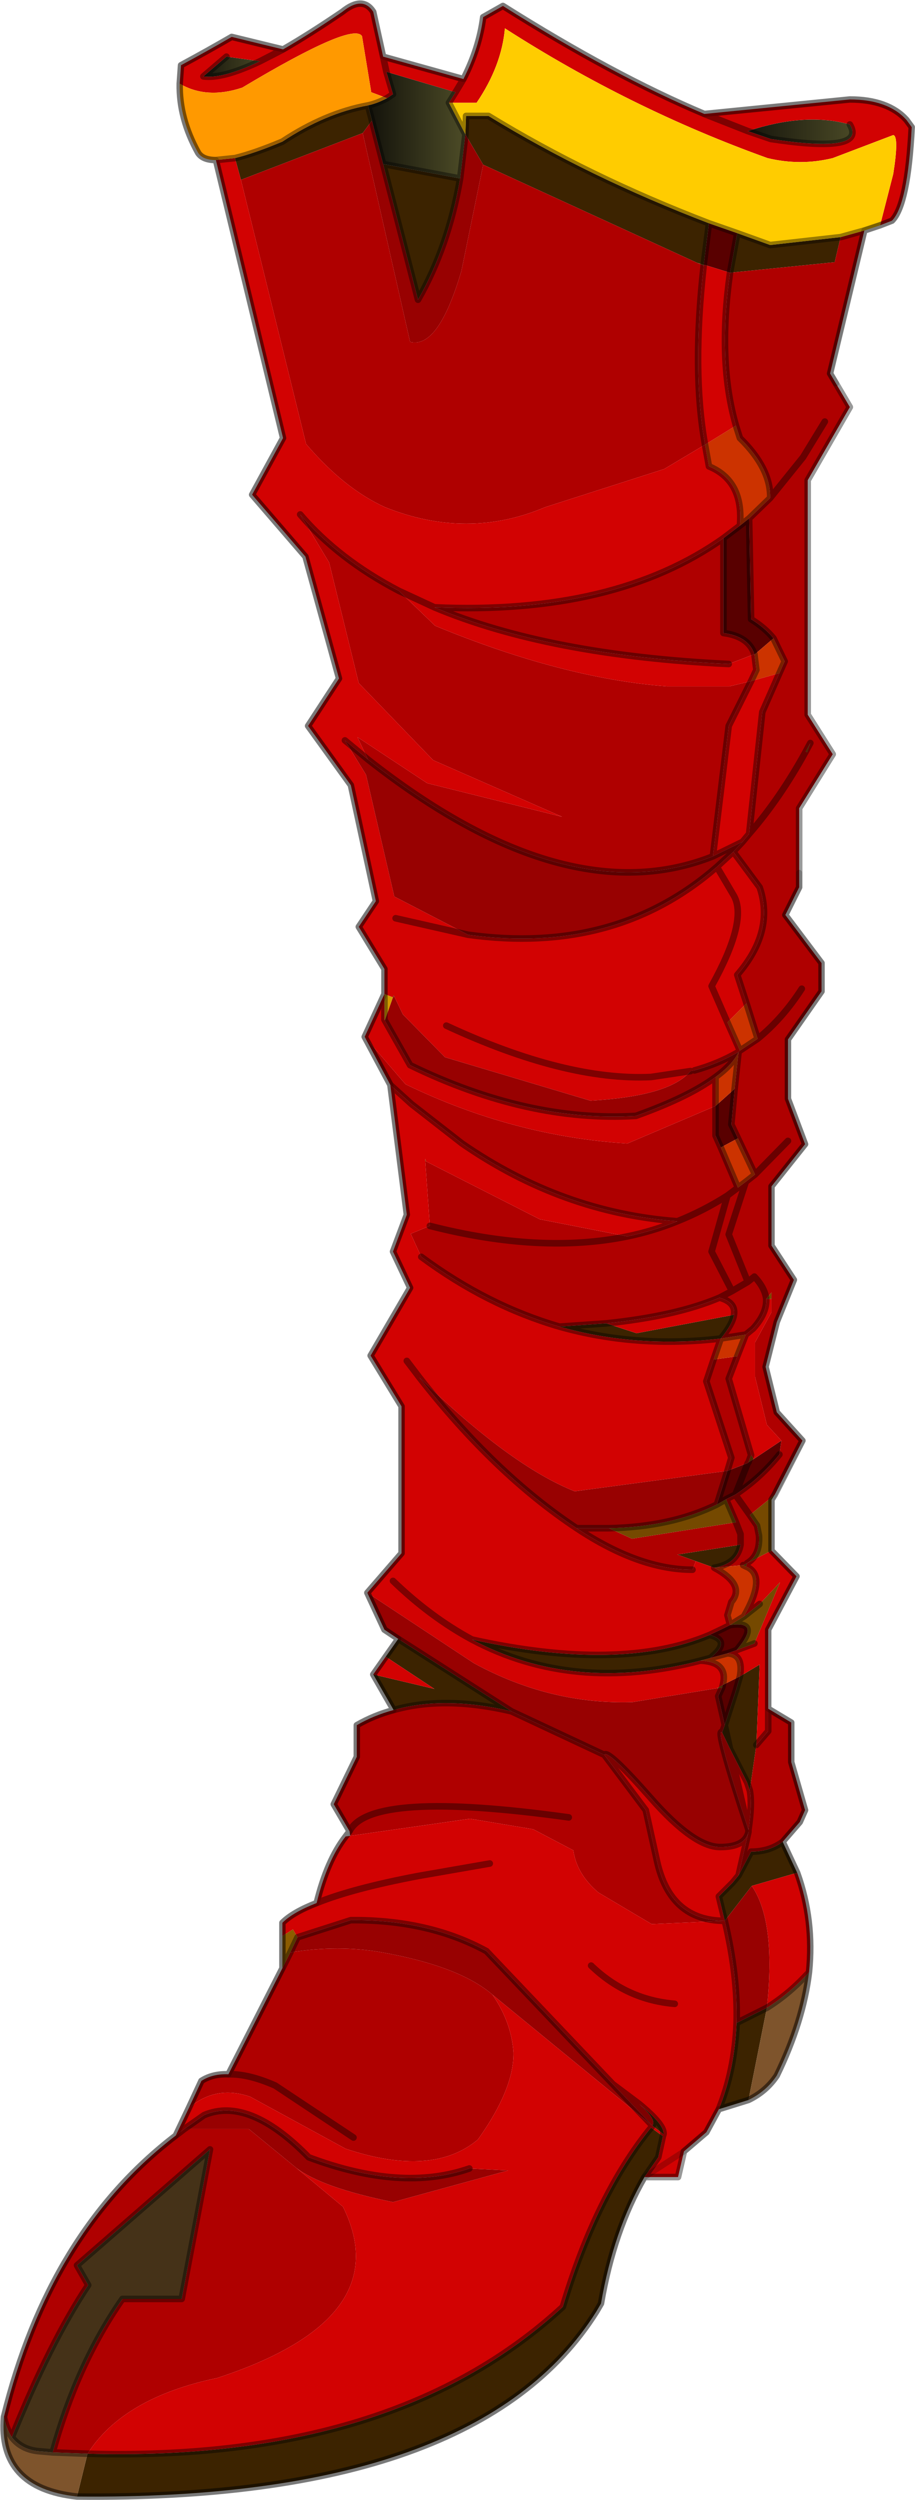 <?xml version="1.0" encoding="UTF-8" standalone="no"?>
<svg xmlns:xlink="http://www.w3.org/1999/xlink" height="189.75px" width="69.5px" xmlns="http://www.w3.org/2000/svg">
  <g transform="matrix(1.0, 0.0, 0.0, 1.0, 48.0, 94.9)">
    <path d="M-13.9 -87.1 L-12.65 -84.7 -13.05 -81.35 -18.9 -82.45 -19.75 -85.75 -20.05 -86.9 Q-19.35 -87.05 -18.6 -87.45 L-18.15 -87.75 -18.65 -89.45 -13.4 -87.9 -13.9 -87.1" fill="url(#gradient0)" fill-rule="evenodd" stroke="none"/>
    <path d="M8.0 -77.2 L10.5 -76.3 15.85 -76.9 15.4 -75.0 7.45 -74.2 8.0 -77.2 M-12.65 -84.7 L-12.6 -86.1 -10.9 -86.1 Q-3.3 -81.45 5.85 -77.95 L5.45 -74.8 4.95 -74.95 -11.3 -82.4 -12.65 -84.7 M11.45 44.9 L12.55 47.25 9.1 48.25 7.05 50.9 6.6 49.05 7.65 48.0 8.1 47.45 9.05 45.65 Q10.45 45.65 11.45 44.9 M8.85 64.5 L6.6 65.2 Q7.8 62.25 7.95 58.65 L10.25 57.5 8.85 64.5 M0.95 70.35 Q-1.4 74.4 -2.35 79.95 L-2.7 80.55 Q-11.7 94.9 -42.15 94.6 L-41.35 91.35 Q-18.05 92.0 -5.25 80.2 -2.7 71.7 1.45 66.6 L2.35 67.25 2.0 68.85 0.95 70.35 M-18.1 34.9 L-19.65 32.2 -15.0 33.3 -18.7 30.85 -17.75 29.5 -9.15 35.0 Q-14.25 33.8 -18.1 34.9 M-29.7 -81.25 L-30.15 -82.9 Q-28.7 -83.25 -26.55 -84.15 -23.3 -86.3 -20.05 -86.9 L-19.75 -85.75 -20.45 -84.8 -29.7 -81.25 M-1.95 5.55 L0.35 6.3 7.75 4.9 Q7.65 5.6 6.75 6.7 0.35 7.45 -5.5 5.8 L-1.95 5.55 M8.25 22.35 Q8.0 23.8 6.25 24.1 L4.85 23.6 3.45 23.1 8.25 22.35 M8.2 32.35 L9.7 31.45 9.45 37.55 8.95 41.0 8.75 40.4 7.45 37.85 7.05 36.05 7.45 37.85 6.85 36.6 7.05 36.05 7.9 33.4 8.2 32.35 M5.95 30.95 L5.2 31.15 Q-4.45 33.65 -12.15 29.55 -0.85 32.05 5.9 29.2 7.6 29.65 5.95 30.95 M1.55 66.45 Q1.9 66.0 0.55 64.8 2.5 66.4 2.4 67.1 L1.55 66.45 M-18.9 -82.45 L-13.05 -81.35 Q-13.95 -76.15 -16.25 -72.15 L-18.9 -82.45" fill="#3c2300" fill-rule="evenodd" stroke="none"/>
    <path d="M-18.75 -17.5 L-18.75 -17.45 -18.8 -17.5 -18.75 -17.5" fill="#956e00" fill-rule="evenodd" stroke="none"/>
    <path d="M4.95 -74.95 L5.45 -74.8 5.45 -74.75 4.95 -74.95" fill="url(#gradient1)" fill-rule="evenodd" stroke="none"/>
    <path d="M-28.25 -90.25 Q-31.1 -88.9 -32.55 -89.1 L-30.8 -90.6 -28.25 -90.25" fill="url(#gradient2)" fill-rule="evenodd" stroke="none"/>
    <path d="M-18.15 -19.2 L-18.75 -17.5 -18.8 -17.5 -18.8 -19.45 -18.15 -19.2" fill="url(#gradient3)" fill-rule="evenodd" stroke="none"/>
    <path d="M-18.05 -19.25 L-18.15 -19.2 -18.1 -19.35 -18.05 -19.25" fill="url(#gradient4)" fill-rule="evenodd" stroke="none"/>
    <path d="M10.85 18.55 L10.6 18.95 10.6 22.8 8.75 23.75 8.65 24.0 8.45 23.9 8.75 23.75 Q9.75 23.15 9.65 21.65 L9.5 20.9 8.95 20.1 10.85 18.55 M13.2 -37.85 L13.55 -38.5 13.3 -37.8 13.2 -37.85 M10.2 3.7 L10.6 3.2 10.6 3.7 10.2 3.7 M9.05 15.55 L9.25 15.85 8.85 16.1 9.05 15.55 M-15.7 -6.75 L-15.7 -6.95 -15.65 -6.75 -15.7 -6.75 M7.15 18.9 L7.9 20.65 0.0 21.9 -1.75 21.1 Q3.0 21.0 6.45 19.3 L7.15 18.9 M7.45 28.45 L8.5 27.8 9.7 26.85 11.25 25.2 9.3 29.85 7.95 30.35 Q9.85 28.1 7.45 28.45 M6.9 33.0 L6.85 33.2 6.45 33.25 6.9 33.0" fill="#754900" fill-rule="evenodd" stroke="none"/>
    <path d="M5.85 -77.95 L8.0 -77.2 7.45 -74.2 5.5 -74.8 5.45 -74.8 5.85 -77.95 M6.95 -54.05 L8.2 -55.0 8.9 -55.55 9.05 -47.9 Q10.1 -47.25 10.75 -46.45 L9.35 -45.25 9.3 -45.25 Q8.85 -46.6 6.95 -46.85 L6.95 -54.05 M7.8 -12.25 L7.55 -9.55 8.05 -8.5 6.75 -7.8 6.35 -8.7 6.35 -10.95 7.8 -12.25 M11.35 14.45 L11.2 15.5 Q9.75 17.3 7.85 18.55 L8.8 16.15 7.85 18.55 7.15 18.9 6.45 19.3 7.25 16.75 8.8 16.15 8.85 16.1 9.25 15.85 11.35 14.45 M7.95 30.35 L7.25 30.6 5.95 30.95 Q7.6 29.65 5.9 29.2 L6.95 28.7 7.45 28.45 Q9.85 28.1 7.95 30.35 M8.2 32.35 L7.9 33.4 7.05 36.05 6.55 33.85 6.85 33.2 6.9 33.0 8.2 32.35" fill="#590000" fill-rule="evenodd" stroke="none"/>
    <path d="M15.85 -76.9 L17.65 -77.4 15.05 -66.55 16.55 -64.0 13.35 -58.45 13.35 -40.65 15.25 -37.65 12.7 -33.55 12.7 -27.55 11.65 -25.45 14.4 -21.8 14.4 -19.65 11.85 -16.0 11.85 -11.5 13.15 -8.05 10.6 -4.85 10.6 -0.35 12.3 2.25 11.0 5.45 10.15 8.85 11.0 12.3 12.95 14.45 10.85 18.55 8.95 20.1 7.85 18.55 8.95 20.1 9.5 20.9 9.65 21.65 Q9.75 23.15 8.75 23.75 L8.45 23.9 6.25 24.1 Q8.0 23.8 8.25 22.35 L8.25 21.55 7.9 20.65 8.25 21.55 8.25 22.35 3.45 23.1 4.85 23.6 4.6 24.25 Q0.55 24.25 -4.2 21.1 L-1.8 21.1 -1.75 21.1 0.0 21.9 7.9 20.65 7.15 18.9 7.85 18.55 Q9.75 17.3 11.2 15.5 L11.35 14.45 10.25 13.25 9.35 9.6 9.35 7.0 10.6 4.7 10.6 3.7 10.6 3.2 10.2 3.7 Q10.1 2.85 9.3 2.0 L8.8 2.4 9.3 2.0 Q10.1 2.85 10.2 3.7 10.25 4.8 9.2 5.95 L8.65 6.4 6.75 6.7 Q7.65 5.6 7.75 4.9 7.9 3.95 6.65 3.6 3.35 5.0 -1.95 5.55 L-5.5 5.8 Q-11.0 4.2 -16.0 0.5 L-16.8 -1.25 -15.35 -1.85 -15.7 -6.75 -15.65 -6.75 -7.0 -2.35 -0.35 -1.05 Q1.6 -1.45 3.45 -2.2 -5.3 -2.85 -12.9 -8.1 L-16.75 -11.1 -18.35 -12.55 -20.3 -16.2 -17.2 -12.6 Q-9.05 -8.65 -0.35 -8.1 L6.35 -10.95 6.35 -8.7 6.75 -7.8 8.05 -4.75 8.65 -5.2 9.35 -5.75 8.05 -8.5 7.55 -9.55 7.8 -12.25 8.1 -15.05 8.2 -15.15 9.55 -16.05 8.7 -18.75 8.0 -20.9 Q10.85 -24.2 9.7 -27.55 L7.7 -30.25 8.4 -31.0 8.9 -31.6 9.9 -40.85 11.2 -43.8 11.6 -44.7 10.75 -46.45 Q10.1 -47.25 9.05 -47.9 L8.9 -55.55 10.5 -57.1 Q10.55 -59.35 8.2 -61.65 L7.9 -62.6 Q6.5 -67.45 7.45 -74.2 L15.4 -75.0 15.85 -76.9 M5.45 -74.8 L5.5 -74.8 5.45 -74.75 5.45 -74.8 M4.95 -74.95 L5.45 -74.75 Q4.55 -66.7 5.55 -61.15 L2.45 -59.3 -6.6 -56.4 Q-12.5 -53.9 -18.75 -56.4 -21.85 -57.8 -24.75 -61.2 L-29.7 -81.25 -20.45 -84.8 -16.85 -68.95 Q-14.7 -68.4 -12.95 -74.35 L-11.3 -82.4 4.95 -74.95 M10.35 34.8 L12.1 35.85 12.1 38.85 13.15 42.5 12.75 43.4 11.45 44.9 Q10.45 45.65 9.05 45.65 L8.1 47.45 8.85 44.15 8.85 44.0 Q9.15 42.05 8.95 41.0 L9.45 37.55 10.35 36.5 10.35 34.8 M-47.7 88.55 Q-44.25 74.55 -34.65 67.2 L-34.0 66.7 -29.1 66.7 -25.5 69.65 -21.95 72.6 Q-17.75 81.1 -31.5 85.6 -38.65 87.1 -41.35 91.35 L-44.0 91.25 Q-42.15 84.55 -38.7 79.6 L-34.2 79.6 -32.05 68.25 -42.15 77.05 -41.3 78.55 Q-44.2 82.9 -47.1 90.1 -47.5 89.5 -47.7 88.55 M-33.65 65.1 L-32.7 63.05 Q-31.85 62.5 -30.65 62.55 L-26.55 54.5 -25.95 53.3 Q-22.3 52.7 -18.95 53.3 -13.1 54.35 -10.6 56.5 -9.15 58.6 -9.0 60.9 -8.95 63.65 -11.7 67.5 -15.15 70.4 -21.75 68.2 L-29.0 64.25 Q-31.6 63.35 -33.65 65.1 M-21.45 44.1 L-22.65 42.05 -20.9 38.45 -20.9 36.05 Q-19.6 35.3 -18.1 34.9 -14.25 33.8 -9.15 35.0 L-2.1 38.3 1.05 42.5 1.9 46.35 Q2.9 50.9 7.05 50.9 L1.5 51.15 -2.55 48.75 Q-4.2 47.35 -4.45 45.55 L-7.5 43.95 -12.0 43.2 -12.3 43.15 -21.4 44.45 -21.45 44.1 Q-19.9 40.95 -4.8 43.05 -19.9 40.95 -21.45 44.1 M10.5 -57.1 L13.0 -60.2 14.65 -62.9 13.0 -60.2 10.5 -57.1 M13.55 -38.5 L13.2 -37.85 13.3 -37.8 13.55 -38.5 M9.35 -45.25 L9.3 -45.25 7.35 -44.5 Q-6.3 -45.15 -15.0 -48.8 -1.3 -48.2 6.95 -54.05 L6.95 -46.85 Q8.85 -46.6 9.3 -45.25 L9.35 -45.25 M13.2 -37.85 Q11.25 -34.3 8.9 -31.6 11.25 -34.3 13.2 -37.85 M-17.7 -50.05 L-14.95 -47.4 Q-5.25 -43.4 2.65 -42.8 L7.4 -42.8 9.05 -43.2 7.35 -39.8 6.15 -29.9 Q-5.05 -25.45 -20.05 -37.25 L-20.85 -38.95 -15.55 -35.45 -5.3 -32.9 -15.1 -37.2 -20.75 -43.05 -23.0 -52.2 -25.2 -55.85 Q-22.3 -52.45 -17.7 -50.05 M12.9 -19.85 Q11.45 -17.6 9.55 -16.05 11.45 -17.6 12.9 -19.85 M11.85 -8.3 L9.35 -5.75 11.85 -8.3 M8.65 -5.2 L7.35 -1.2 8.8 2.4 7.6 3.1 6.05 0.1 7.25 -4.15 8.05 -4.75 7.25 -4.15 6.05 0.1 7.6 3.1 8.8 2.4 7.35 -1.2 8.65 -5.2 M7.25 -4.15 Q5.45 -3.0 3.45 -2.2 5.45 -3.0 7.25 -4.15 M8.0 8.05 L7.35 9.75 9.05 15.55 8.85 16.1 8.8 16.15 7.25 16.75 7.55 15.75 5.65 9.95 6.2 8.3 8.0 8.05 M7.6 3.1 L6.65 3.6 7.6 3.1 M-15.35 -1.85 Q-6.95 0.3 -0.35 -1.05 -6.95 0.3 -15.35 -1.85 M-21.15 67.35 L-27.1 63.4 Q-29.15 62.5 -30.65 62.55 -29.15 62.5 -27.1 63.4 L-21.15 67.35" fill="#af0000" fill-rule="evenodd" stroke="none"/>
    <path d="M8.8 -84.95 Q13.2 -86.4 16.55 -85.45 17.8 -83.35 11.25 -84.25 L10.55 -84.35 8.8 -84.95" fill="url(#gradient5)" fill-rule="evenodd" stroke="none"/>
    <path d="M5.55 -61.15 L7.9 -62.6 8.2 -61.65 Q10.55 -59.35 10.5 -57.1 L8.9 -55.55 8.2 -55.0 Q8.5 -58.4 5.85 -59.5 L5.55 -61.15 M10.75 -46.45 L11.6 -44.7 11.2 -43.8 9.05 -43.2 9.45 -44.05 9.3 -45.25 9.35 -45.25 10.75 -46.45 M8.7 -18.75 L9.55 -16.05 8.2 -15.15 7.25 -17.3 8.7 -18.75 M6.35 -13.15 Q7.65 -14.1 8.1 -15.05 L7.8 -12.25 6.35 -10.95 6.35 -13.15 M8.05 -8.5 L9.35 -5.75 8.65 -5.2 8.05 -4.75 6.75 -7.8 8.05 -8.5 M8.65 6.4 L8.0 8.05 6.2 8.3 6.75 6.7 8.65 6.4 M6.25 24.1 L8.45 23.9 8.65 24.0 Q10.3 24.65 8.5 27.8 L7.45 28.45 7.25 27.7 7.55 26.7 Q8.65 25.4 6.25 24.1 M7.25 30.6 Q8.5 30.65 8.2 32.35 L6.9 33.0 Q7.35 31.25 5.2 31.15 L5.95 30.95 7.25 30.6" fill="#cc3300" fill-rule="evenodd" stroke="none"/>
    <path d="M13.45 54.8 Q13.0 58.55 11.0 62.65 10.2 63.85 8.85 64.5 L10.25 57.5 Q11.95 56.45 13.45 54.8 M-42.15 94.6 Q-48.15 93.95 -47.7 88.55 -47.5 89.5 -47.1 90.1 -46.4 91.0 -45.15 91.15 L-44.0 91.25 -41.35 91.35 -42.15 94.6" fill="#7e542c" fill-rule="evenodd" stroke="none"/>
    <path d="M-26.55 54.5 L-26.55 52.05 -25.75 51.55 -25.4 52.15 -25.95 53.3 -26.55 54.5" fill="url(#gradient6)" fill-rule="evenodd" stroke="none"/>
    <path d="M-47.1 90.1 Q-44.2 82.9 -41.3 78.55 L-42.15 77.05 -32.05 68.25 -34.2 79.6 -38.7 79.6 Q-42.15 84.55 -44.0 91.25 L-45.15 91.15 Q-46.4 91.0 -47.1 90.1" fill="#453218" fill-rule="evenodd" stroke="none"/>
    <path d="M5.5 -86.25 L16.55 -87.35 Q19.45 -87.35 20.85 -85.8 L21.25 -85.25 Q20.95 -79.35 19.75 -78.15 L18.85 -77.8 19.85 -81.7 Q20.3 -84.55 19.85 -84.65 L15.25 -82.9 Q12.8 -82.3 10.3 -82.9 -0.15 -86.65 -9.65 -92.75 -9.9 -89.9 -11.8 -87.1 L-13.9 -87.1 -13.4 -87.9 -18.65 -89.45 -18.9 -90.6 -12.8 -88.9 Q-11.6 -91.25 -11.3 -93.6 L-9.8 -94.45 Q-1.4 -89.15 5.5 -86.25 L8.8 -84.95 5.5 -86.25 M16.55 -85.45 Q13.2 -86.4 8.8 -84.95 L10.55 -84.35 11.25 -84.25 Q17.8 -83.35 16.55 -85.45 M5.5 -74.8 L7.45 -74.2 Q6.5 -67.45 7.9 -62.6 L5.55 -61.15 Q4.55 -66.7 5.45 -74.75 L5.5 -74.8 M10.6 22.8 L12.5 24.75 10.35 28.8 10.35 34.8 10.35 36.5 9.45 37.55 9.7 31.45 8.2 32.35 Q8.5 30.65 7.25 30.6 L7.95 30.35 9.3 29.85 11.25 25.2 9.7 26.85 8.5 27.8 Q10.3 24.65 8.65 24.0 L8.75 23.75 10.6 22.8 M12.55 47.25 Q13.85 50.85 13.45 54.8 11.95 56.45 10.25 57.5 10.95 50.95 9.1 48.25 L12.55 47.25 M6.6 65.2 L5.65 66.95 3.95 68.4 3.5 70.35 0.95 70.35 2.0 68.85 2.35 67.25 2.4 67.1 2.35 67.25 1.45 66.6 Q-2.7 71.7 -5.25 80.2 -18.05 92.0 -41.35 91.35 -38.65 87.1 -31.5 85.6 -17.75 81.1 -21.95 72.6 L-25.5 69.65 Q-23.55 71.15 -18.15 72.25 L-9.4 69.85 -12.35 69.7 Q-17.5 71.5 -24.55 68.85 -29.1 64.2 -32.5 65.65 L-34.0 66.7 -34.65 67.2 -33.65 65.1 Q-31.6 63.35 -29.0 64.25 L-21.75 68.2 Q-15.15 70.4 -11.7 67.5 -8.95 63.65 -9.0 60.9 -9.15 58.6 -10.6 56.5 L1.55 66.45 1.45 66.6 1.55 66.45 2.4 67.1 Q2.5 66.4 0.55 64.8 1.9 66.0 1.55 66.45 L-1.45 63.3 0.55 64.8 -1.45 63.3 -11.05 53.2 Q-15.45 50.8 -21.35 50.85 L-25.4 52.15 -25.75 51.55 -26.55 52.05 -26.55 51.05 Q-25.75 50.25 -23.95 49.55 -23.15 46.3 -21.75 44.5 L-21.4 44.45 -12.3 43.15 -12.0 43.2 -7.5 43.95 -4.45 45.55 Q-4.2 47.35 -2.55 48.75 L1.5 51.15 7.05 50.9 Q2.9 50.9 1.9 46.35 L1.05 42.5 -2.1 38.3 Q-1.85 37.85 1.45 41.6 4.7 45.3 6.7 45.3 8.6 45.3 8.85 44.15 L8.1 47.45 7.65 48.0 6.6 49.05 7.05 50.9 Q8.05 55.1 7.95 58.65 7.8 62.25 6.6 65.2 M-19.65 32.2 L-18.7 30.85 -15.0 33.3 -19.65 32.2 M-20.1 26.0 L-17.5 23.0 -17.5 11.85 -19.85 8.0 -16.85 2.85 -18.15 0.1 -17.1 -2.7 -18.35 -12.55 -16.75 -11.1 -12.9 -8.1 Q-5.3 -2.85 3.45 -2.2 1.6 -1.45 -0.35 -1.05 L-7.0 -2.35 -15.65 -6.75 -15.7 -6.95 -15.7 -6.75 -15.35 -1.85 -16.8 -1.25 -16.0 0.5 Q-11.0 4.2 -5.5 5.8 0.35 7.45 6.75 6.7 L6.2 8.3 5.65 9.95 7.55 15.75 7.25 16.75 -4.35 18.3 Q-9.25 16.35 -16.15 9.65 -10.45 16.95 -4.2 21.1 0.55 24.25 4.6 24.25 L4.85 23.6 6.25 24.1 Q8.65 25.4 7.55 26.7 L7.25 27.7 7.45 28.45 6.95 28.7 5.9 29.2 Q-0.85 32.05 -12.15 29.55 -4.45 33.65 5.2 31.15 7.35 31.25 6.9 33.0 L6.45 33.25 0.05 34.3 Q-6.2 34.5 -12.0 31.35 L-20.1 26.0 M-20.3 -16.2 L-18.8 -19.45 -18.8 -21.35 -20.75 -24.55 -19.45 -26.5 -21.35 -35.3 -24.6 -39.8 -22.25 -43.4 -24.8 -52.65 -28.85 -57.35 -26.5 -61.65 -31.6 -82.75 -30.15 -82.9 -29.7 -81.25 -24.75 -61.2 Q-21.85 -57.8 -18.75 -56.4 -12.5 -53.9 -6.6 -56.4 L2.45 -59.3 5.55 -61.15 5.85 -59.5 Q8.5 -58.4 8.2 -55.0 L6.95 -54.05 Q-1.3 -48.2 -15.0 -48.8 -6.3 -45.15 7.35 -44.5 L9.3 -45.25 9.45 -44.05 9.05 -43.2 11.2 -43.8 9.9 -40.85 8.9 -31.6 8.4 -31.0 6.15 -29.9 7.35 -39.8 9.05 -43.2 7.4 -42.8 2.65 -42.8 Q-5.25 -43.4 -14.95 -47.4 L-17.7 -50.05 -15.0 -48.8 -17.7 -50.05 Q-22.3 -52.45 -25.2 -55.85 L-23.0 -52.2 -20.75 -43.05 -15.1 -37.2 -5.3 -32.9 -15.55 -35.45 -20.85 -38.95 -20.05 -37.25 -21.8 -38.7 -20.2 -36.1 -18.05 -26.85 -12.45 -23.95 -17.95 -25.2 -12.45 -23.95 Q-1.25 -22.4 6.45 -29.1 L7.7 -30.25 9.7 -27.55 Q10.85 -24.2 8.0 -20.9 L8.7 -18.75 7.25 -17.3 6.05 -20.05 Q8.8 -25.0 7.75 -26.9 L6.45 -29.1 7.75 -26.9 Q8.8 -25.0 6.05 -20.05 L7.25 -17.3 8.2 -15.15 8.1 -15.05 Q6.55 -14.15 4.75 -13.65 L4.45 -13.6 Q2.9 -11.7 -3.15 -11.35 L-14.2 -14.65 -17.4 -17.9 -18.05 -19.25 -18.1 -19.35 -18.15 -19.2 -18.8 -19.45 -18.8 -17.5 -16.85 -14.05 Q-7.9 -9.7 0.3 -10.2 4.35 -11.65 6.35 -13.15 L6.35 -10.95 -0.35 -8.1 Q-9.05 -8.65 -17.2 -12.6 L-20.3 -16.2 M-34.35 -88.55 L-34.25 -89.95 Q-32.3 -91.0 -30.4 -92.1 L-26.5 -91.15 Q-24.5 -92.3 -22.0 -94.0 -20.45 -95.25 -19.65 -94.0 L-18.9 -90.6 -18.65 -89.45 -18.15 -87.75 -18.6 -87.45 -19.8 -87.9 -20.5 -92.15 Q-21.15 -93.3 -29.6 -88.25 -32.3 -87.35 -34.35 -88.55 M-14.1 -17.05 Q-5.05 -12.85 1.45 -13.15 L4.45 -13.6 1.45 -13.15 Q-5.05 -12.85 -14.1 -17.05 M10.6 3.7 L10.6 4.7 9.35 7.0 9.35 9.6 10.25 13.25 11.35 14.45 9.25 15.85 9.05 15.55 7.35 9.75 8.0 8.05 8.65 6.4 9.2 5.95 Q10.25 4.8 10.2 3.7 L10.6 3.7 M-1.95 5.55 Q3.35 5.0 6.65 3.6 7.9 3.95 7.75 4.9 L0.35 6.3 -1.95 5.55 M8.95 41.0 Q9.15 42.05 8.85 44.0 L7.45 37.85 8.85 44.0 Q6.25 36.1 6.85 36.6 L7.45 37.85 8.75 40.4 8.95 41.0 M-12.8 -88.9 L-13.4 -87.9 -12.8 -88.9 M-28.25 -90.25 L-26.5 -91.15 -28.25 -90.25 -30.8 -90.6 -32.55 -89.1 Q-31.1 -88.9 -28.25 -90.25 M-17.1 8.4 L-16.15 9.65 -17.1 8.4 M-18.15 25.1 Q-15.3 27.85 -12.15 29.55 -15.3 27.85 -18.15 25.1 M-10.8 46.55 L-16.25 47.5 Q-21.25 48.45 -23.95 49.55 -21.25 48.45 -16.25 47.5 L-10.8 46.55 M-3.1 54.3 Q-0.4 56.9 3.25 57.2 -0.4 56.9 -3.1 54.3" fill="#d20202" fill-rule="evenodd" stroke="none"/>
    <path d="M-17.75 29.5 L-18.8 28.8 -20.1 26.0 -12.0 31.35 Q-6.2 34.5 0.05 34.3 L6.45 33.25 6.85 33.2 6.55 33.85 7.05 36.05 6.85 36.6 Q6.25 36.1 8.85 44.0 L8.85 44.15 Q8.6 45.3 6.7 45.3 4.7 45.3 1.45 41.6 -1.85 37.85 -2.1 38.3 L-9.15 35.0 -17.75 29.5 M6.15 -29.9 L8.4 -31.0 7.7 -30.25 6.45 -29.1 Q-1.25 -22.4 -12.45 -23.95 L-18.05 -26.85 -20.2 -36.1 -21.8 -38.7 -20.05 -37.25 Q-5.05 -25.45 6.15 -29.9 M-18.05 -19.25 L-17.4 -17.9 -14.2 -14.65 -3.15 -11.35 Q2.9 -11.7 4.45 -13.6 L4.75 -13.65 Q6.55 -14.15 8.1 -15.05 7.65 -14.1 6.35 -13.15 4.35 -11.65 0.3 -10.2 -7.9 -9.7 -16.85 -14.05 L-18.8 -17.5 -18.75 -17.45 -18.75 -17.5 -18.15 -19.2 -18.05 -19.25 M7.25 16.75 L6.45 19.3 Q3.0 21.0 -1.75 21.1 L-1.8 21.1 -4.2 21.1 Q-10.45 16.95 -16.15 9.65 -9.25 16.35 -4.35 18.3 L7.25 16.75 M7.05 50.9 L9.1 48.25 Q10.95 50.95 10.25 57.5 L7.95 58.65 Q8.05 55.1 7.05 50.9 M-1.45 63.3 L1.55 66.45 -10.6 56.5 Q-13.1 54.35 -18.95 53.3 -22.3 52.7 -25.95 53.3 L-25.4 52.15 -21.35 50.85 Q-15.45 50.8 -11.05 53.2 L-1.45 63.3 M-13.05 -81.35 L-12.65 -84.7 -11.3 -82.4 -12.95 -74.35 Q-14.7 -68.4 -16.85 -68.95 L-20.45 -84.8 -19.75 -85.75 -18.9 -82.45 -16.25 -72.15 Q-13.95 -76.15 -13.05 -81.35 M-25.5 69.65 L-29.1 66.7 -34.0 66.7 -32.5 65.65 Q-29.1 64.2 -24.55 68.85 -17.5 71.5 -12.35 69.7 L-9.4 69.85 -18.15 72.25 Q-23.55 71.15 -25.5 69.65" fill="#980101" fill-rule="evenodd" stroke="none"/>
    <path d="M8.0 -77.2 L5.85 -77.95 Q-3.3 -81.45 -10.9 -86.1 L-12.6 -86.1 -12.65 -84.7 -13.9 -87.1 -11.8 -87.1 Q-9.9 -89.9 -9.65 -92.75 -0.15 -86.65 10.3 -82.9 12.8 -82.3 15.25 -82.9 L19.85 -84.65 Q20.3 -84.55 19.85 -81.7 L18.85 -77.8 17.65 -77.4 15.85 -76.9 10.5 -76.3 8.0 -77.2" fill="#ffcc00" fill-rule="evenodd" stroke="none"/>
    <path d="M-31.6 -82.75 Q-32.6 -82.75 -32.95 -83.3 -34.4 -85.9 -34.35 -88.55 -32.3 -87.35 -29.6 -88.25 -21.15 -93.3 -20.5 -92.15 L-19.8 -87.9 -18.6 -87.45 Q-19.35 -87.05 -20.05 -86.9 -23.3 -86.3 -26.55 -84.15 -28.7 -83.25 -30.15 -82.9 L-31.6 -82.75" fill="#ff9900" fill-rule="evenodd" stroke="none"/>
    <path d="M18.85 -77.8 L19.75 -78.15 Q20.95 -79.35 21.25 -85.25 L20.85 -85.8 Q19.45 -87.35 16.55 -87.35 L5.5 -86.25 8.8 -84.95 10.55 -84.35 11.25 -84.25 Q17.8 -83.35 16.55 -85.45 M5.85 -77.95 L8.0 -77.2 10.5 -76.3 15.85 -76.9 17.65 -77.4 18.85 -77.8 M-13.9 -87.1 L-12.65 -84.7 -12.6 -86.1 -10.9 -86.1 Q-3.3 -81.45 5.85 -77.95 L5.45 -74.8 5.45 -74.75 Q4.55 -66.7 5.55 -61.15 L5.85 -59.5 Q8.5 -58.4 8.2 -55.0 L8.9 -55.55 10.5 -57.1 Q10.55 -59.35 8.2 -61.65 L7.9 -62.6 Q6.5 -67.45 7.45 -74.2 L8.0 -77.2 M17.65 -77.4 L15.05 -66.55 16.55 -64.0 13.35 -58.45 13.35 -40.65 15.25 -37.65 12.7 -33.55 12.7 -27.55 11.65 -25.45 14.4 -21.8 14.4 -19.65 11.85 -16.0 11.85 -11.5 13.15 -8.05 10.6 -4.85 10.6 -0.35 12.3 2.25 11.0 5.45 10.15 8.85 11.0 12.3 12.95 14.45 10.85 18.55 10.6 18.95 10.6 22.8 12.5 24.75 10.35 28.8 10.35 34.8 12.1 35.85 12.1 38.85 13.15 42.5 12.75 43.4 11.45 44.9 12.55 47.25 Q13.85 50.85 13.45 54.8 13.0 58.55 11.0 62.65 10.2 63.85 8.85 64.5 L6.6 65.2 5.65 66.95 3.95 68.4 3.5 70.35 0.95 70.35 Q-1.4 74.4 -2.35 79.95 L-2.7 80.55 Q-11.7 94.9 -42.15 94.6 -48.15 93.95 -47.7 88.55 -44.25 74.55 -34.65 67.2 L-33.65 65.1 -32.7 63.05 Q-31.85 62.5 -30.65 62.55 L-26.55 54.5 -26.55 52.05 -26.55 51.05 Q-25.75 50.25 -23.95 49.55 -23.15 46.3 -21.75 44.5 L-21.45 44.1 -22.65 42.05 -20.9 38.45 -20.9 36.05 Q-19.6 35.3 -18.1 34.9 L-19.65 32.2 -18.7 30.85 -17.75 29.5 -18.8 28.8 -20.1 26.0 -17.5 23.0 -17.5 11.85 -19.85 8.0 -16.85 2.85 -18.15 0.1 -17.1 -2.7 -18.35 -12.55 -20.3 -16.2 -18.8 -19.45 -18.8 -21.35 -20.75 -24.55 -19.45 -26.5 -21.35 -35.3 -24.6 -39.8 -22.25 -43.4 -24.8 -52.65 -28.85 -57.35 -26.5 -61.65 -31.6 -82.75 Q-32.6 -82.75 -32.95 -83.3 -34.4 -85.9 -34.35 -88.55 L-34.25 -89.95 Q-32.3 -91.0 -30.4 -92.1 L-26.5 -91.15 Q-24.5 -92.3 -22.0 -94.0 -20.45 -95.25 -19.65 -94.0 L-18.9 -90.6 -12.8 -88.9 Q-11.6 -91.25 -11.3 -93.6 L-9.8 -94.45 Q-1.4 -89.15 5.5 -86.25 M-30.15 -82.9 L-31.6 -82.75 M6.95 -54.05 L8.2 -55.0 M14.65 -62.9 L13.0 -60.2 10.5 -57.1 M13.55 -38.5 L13.2 -37.85 Q11.25 -34.3 8.9 -31.6 L9.9 -40.85 11.2 -43.8 11.6 -44.7 10.75 -46.45 Q10.1 -47.25 9.05 -47.9 L8.9 -55.55 M9.3 -45.25 L9.45 -44.05 9.05 -43.2 7.35 -39.8 6.15 -29.9 8.4 -31.0 8.9 -31.6 M7.35 -44.5 Q-6.3 -45.15 -15.0 -48.8 L-17.7 -50.05 Q-22.3 -52.45 -25.2 -55.85 M6.95 -54.05 L6.95 -46.85 Q8.85 -46.6 9.3 -45.25 M8.4 -31.0 L7.7 -30.25 9.7 -27.55 Q10.85 -24.2 8.0 -20.9 L8.7 -18.75 9.55 -16.05 Q11.45 -17.6 12.9 -19.85 M7.7 -30.25 L6.45 -29.1 7.75 -26.9 Q8.8 -25.0 6.05 -20.05 L7.25 -17.3 8.2 -15.15 9.55 -16.05 M4.45 -13.6 L1.45 -13.15 Q-5.05 -12.85 -14.1 -17.05 M-18.8 -17.5 L-16.85 -14.05 Q-7.9 -9.7 0.3 -10.2 4.35 -11.65 6.35 -13.15 7.65 -14.1 8.1 -15.05 6.55 -14.15 4.75 -13.65 M8.2 -15.15 L8.1 -15.05 7.8 -12.25 7.55 -9.55 8.05 -8.5 9.35 -5.75 11.85 -8.3 M6.35 -10.95 L6.35 -8.7 6.75 -7.8 8.05 -4.75 7.25 -4.15 6.05 0.1 7.6 3.1 8.8 2.4 7.35 -1.2 8.65 -5.2 8.05 -4.75 M8.65 -5.2 L9.35 -5.75 M3.45 -2.2 Q5.45 -3.0 7.25 -4.15 M6.35 -13.15 L6.35 -10.95 M11.2 15.5 Q9.75 17.3 7.85 18.55 L8.95 20.1 9.5 20.9 9.65 21.65 Q9.75 23.15 8.75 23.75 M8.8 2.4 L9.3 2.0 Q10.1 2.85 10.2 3.7 10.25 4.8 9.2 5.95 L8.65 6.4 8.0 8.05 7.35 9.75 9.05 15.55 8.85 16.1 8.8 16.15 7.85 18.55 7.15 18.9 7.9 20.65 8.25 21.55 8.25 22.35 Q8.0 23.8 6.25 24.1 8.65 25.4 7.55 26.7 L7.25 27.7 7.45 28.45 8.5 27.8 Q10.3 24.65 8.65 24.0 L8.45 23.9 M6.65 3.6 L7.6 3.1 M7.75 4.9 Q7.9 3.95 6.65 3.6 3.35 5.0 -1.95 5.55 L-5.5 5.8 Q-11.0 4.2 -16.0 0.5 M7.75 4.9 Q7.65 5.6 6.75 6.7 L8.65 6.4 M7.25 16.75 L7.55 15.75 5.65 9.95 6.2 8.3 6.75 6.7 Q0.35 7.45 -5.5 5.8 M-0.35 -1.05 Q1.6 -1.45 3.45 -2.2 -5.3 -2.85 -12.9 -8.1 L-16.75 -11.1 -18.35 -12.55 M7.25 16.75 L6.45 19.3 7.15 18.9 M-1.8 21.1 L-4.2 21.1 Q0.55 24.25 4.6 24.25 M9.45 37.55 L10.35 36.5 10.35 34.8 M8.5 27.8 L9.7 26.85 M9.3 29.85 L7.95 30.35 7.25 30.6 Q8.5 30.65 8.2 32.35 L7.9 33.4 7.05 36.05 7.45 37.85 8.75 40.4 8.95 41.0 Q9.15 42.05 8.85 44.0 L8.85 44.15 8.1 47.45 9.05 45.65 Q10.45 45.65 11.45 44.9 M5.9 29.2 L6.95 28.7 7.45 28.45 Q9.85 28.1 7.95 30.35 M6.9 33.0 L6.85 33.2 6.55 33.85 7.05 36.05 6.85 36.6 7.45 37.85 8.85 44.0 Q6.25 36.1 6.85 36.6 M5.2 31.15 L5.95 30.95 Q7.6 29.65 5.9 29.2 -0.85 32.05 -12.15 29.55 -4.45 33.65 5.2 31.15 7.35 31.25 6.9 33.0 M5.95 30.95 L7.25 30.6 M8.1 47.45 L7.65 48.0 6.6 49.05 7.05 50.9 Q8.05 55.1 7.95 58.65 L10.25 57.5 Q11.95 56.45 13.45 54.8 M-2.1 38.3 Q-1.85 37.85 1.45 41.6 4.7 45.3 6.7 45.3 8.6 45.3 8.85 44.15 M-2.1 38.3 L1.05 42.5 1.9 46.35 Q2.9 50.9 7.05 50.9 M2.4 67.1 L2.35 67.25 2.0 68.85 0.95 70.35 M1.55 66.45 Q1.9 66.0 0.55 64.8 L-1.45 63.3 1.55 66.45 1.45 66.6 Q-2.7 71.7 -5.25 80.2 -18.05 92.0 -41.35 91.35 L-44.0 91.25 -45.15 91.15 Q-46.4 91.0 -47.1 90.1 -47.5 89.5 -47.7 88.55 M2.4 67.1 Q2.5 66.4 0.55 64.8 M7.95 58.65 Q7.8 62.25 6.6 65.2 M-18.65 -89.45 L-18.9 -90.6 M-18.6 -87.45 L-18.15 -87.75 -18.65 -89.45 M-13.4 -87.9 L-12.8 -88.9 M-20.05 -86.9 Q-19.35 -87.05 -18.6 -87.45 M-13.9 -87.1 L-13.4 -87.9 M-13.05 -81.35 L-12.65 -84.7 M-18.9 -82.45 L-13.05 -81.35 Q-13.95 -76.15 -16.25 -72.15 L-18.9 -82.45 -19.75 -85.75 -20.05 -86.9 Q-23.3 -86.3 -26.55 -84.15 -28.7 -83.25 -30.15 -82.9 M-26.5 -91.15 L-28.25 -90.25 Q-31.1 -88.9 -32.55 -89.1 L-30.8 -90.6 M-21.8 -38.7 L-20.05 -37.25 Q-5.05 -25.45 6.15 -29.9 M-18.8 -19.45 L-18.8 -17.5 M-0.35 -1.05 Q-6.95 0.3 -15.35 -1.85 M-17.95 -25.2 L-12.45 -23.95 Q-1.25 -22.4 6.45 -29.1 M-16.15 9.65 L-17.1 8.4 M-4.2 21.1 Q-10.45 16.95 -16.15 9.65 M-12.15 29.55 Q-15.3 27.85 -18.15 25.1 M-23.95 49.55 Q-21.25 48.45 -16.25 47.5 L-10.8 46.55 M-9.15 35.0 Q-14.25 33.8 -18.1 34.9 M-17.75 29.5 L-9.15 35.0 -2.1 38.3 M-4.8 43.05 Q-19.9 40.95 -21.45 44.1 M-47.1 90.1 Q-44.2 82.9 -41.3 78.55 L-42.15 77.05 -32.05 68.25 -34.2 79.6 -38.7 79.6 Q-42.15 84.55 -44.0 91.25 M-34.0 66.7 L-34.65 67.2 M-1.45 63.3 L-11.05 53.2 Q-15.45 50.8 -21.35 50.85 L-25.4 52.15 -25.95 53.3 -26.55 54.5 M-34.0 66.7 L-32.5 65.65 Q-29.1 64.2 -24.55 68.85 -17.5 71.5 -12.35 69.7 M-30.65 62.55 Q-29.15 62.5 -27.1 63.4 L-21.15 67.35 M3.25 57.2 Q-0.4 56.9 -3.1 54.3 M-1.75 21.1 Q3.0 21.0 6.45 19.3 M-15.0 -48.8 Q-1.3 -48.2 6.95 -54.05" fill="none" stroke="#000000" stroke-linecap="round" stroke-linejoin="round" stroke-opacity="0.4" stroke-width="0.5"/>
    <path d="M15.5 -65.8 L15.05 -66.55 17.65 -77.4 18.85 -77.8 19.75 -78.15 Q20.95 -79.35 21.25 -85.25 L20.85 -85.8 Q19.45 -87.35 16.55 -87.35 L5.5 -86.25 Q-1.4 -89.15 -9.8 -94.45 L-11.3 -93.6 Q-11.6 -91.25 -12.8 -88.9 L-18.9 -90.6 -19.65 -94.0 Q-20.45 -95.25 -22.0 -94.0 -24.5 -92.3 -26.5 -91.15 L-30.4 -92.1 Q-32.3 -91.0 -34.25 -89.95 L-34.35 -88.55 Q-34.4 -85.9 -32.95 -83.3 -32.6 -82.75 -31.6 -82.75 L-26.5 -61.65 -28.85 -57.35 -24.8 -52.65 -22.25 -43.4 -24.6 -39.8 -21.35 -35.3 -19.45 -26.5 -20.75 -24.55 -18.8 -21.35 -18.8 -19.45 -20.3 -16.2 -18.35 -12.55 -17.1 -2.7 -18.15 0.1 -16.85 2.85 -19.85 8.0 -17.5 11.85 -17.5 23.0 -20.1 26.0 -18.8 28.8 -17.75 29.5 -19.65 32.2 -18.1 34.9 Q-19.6 35.3 -20.9 36.05 L-20.9 38.45 -22.65 42.05 -21.45 44.1 -21.75 44.5 Q-23.15 46.3 -23.95 49.55 -25.75 50.25 -26.55 51.05 L-26.55 54.5 -30.65 62.55 Q-31.85 62.5 -32.7 63.05 L-34.65 67.2 Q-44.25 74.55 -47.7 88.55 -48.15 93.95 -42.15 94.6 -11.7 94.9 -2.7 80.55 L-2.35 79.95 Q-1.4 74.4 0.95 70.35 L3.95 68.4 5.65 66.95 6.6 65.2 8.85 64.5 Q10.2 63.85 11.0 62.65 13.0 58.55 13.45 54.8 13.85 50.85 12.55 47.25 L11.45 44.9 12.75 43.4 13.15 42.5 12.1 38.85 12.1 35.85 10.35 34.8 10.35 28.8 12.5 24.75 10.6 22.8 10.6 18.95 12.95 14.45 11.0 12.3 10.15 8.85 11.0 5.45 12.3 2.25 10.6 -0.35 10.6 -4.85 13.15 -8.05 11.85 -11.5 11.85 -16.0 14.4 -19.65 14.4 -21.8 11.65 -25.45 12.7 -27.55 12.7 -28.65" fill="none" stroke="#000000" stroke-linecap="round" stroke-linejoin="round" stroke-opacity="0.212" stroke-width="0.45"/>
  </g>
  <defs>
    <linearGradient gradientTransform="matrix(0.004, 0.0, 0.0, 0.005, -16.35, -85.4)" gradientUnits="userSpaceOnUse" id="gradient0" spreadMethod="pad" x1="-819.2" x2="819.2">
      <stop offset="0.0" stop-color="#16150c"/>
      <stop offset="0.988" stop-color="#494825"/>
    </linearGradient>
    <linearGradient gradientTransform="matrix(0.018, 0.001, -0.001, 0.018, -6.2, -69.2)" gradientUnits="userSpaceOnUse" id="gradient1" spreadMethod="pad" x1="-819.2" x2="819.2">
      <stop offset="0.0" stop-color="#8d5c00"/>
      <stop offset="0.988" stop-color="#653d01"/>
    </linearGradient>
    <linearGradient gradientTransform="matrix(0.003, 0.0, 0.0, 9.0E-4, -30.4, -89.85)" gradientUnits="userSpaceOnUse" id="gradient2" spreadMethod="pad" x1="-819.2" x2="819.2">
      <stop offset="0.0" stop-color="#16150c"/>
      <stop offset="0.988" stop-color="#494825"/>
    </linearGradient>
    <linearGradient gradientTransform="matrix(-0.015, 0.0, 0.0, -0.044, -13.75, -47.1)" gradientUnits="userSpaceOnUse" id="gradient3" spreadMethod="pad" x1="-819.2" x2="819.2">
      <stop offset="0.0" stop-color="#c68600"/>
      <stop offset="0.988" stop-color="#d9a302"/>
    </linearGradient>
    <linearGradient gradientTransform="matrix(-0.006, -0.004, 0.004, -0.007, -11.55, -18.65)" gradientUnits="userSpaceOnUse" id="gradient4" spreadMethod="pad" x1="-819.2" x2="819.2">
      <stop offset="0.0" stop-color="#3c2300"/>
      <stop offset="0.973" stop-color="#5c3b00"/>
    </linearGradient>
    <linearGradient gradientTransform="matrix(0.005, 0.0, 0.0, 0.001, 12.75, -84.95)" gradientUnits="userSpaceOnUse" id="gradient5" spreadMethod="pad" x1="-819.2" x2="819.2">
      <stop offset="0.0" stop-color="#16150c"/>
      <stop offset="0.988" stop-color="#494825"/>
    </linearGradient>
    <linearGradient gradientTransform="matrix(0.012, 0.005, -0.013, 0.032, -12.75, 72.3)" gradientUnits="userSpaceOnUse" id="gradient6" spreadMethod="pad" x1="-819.2" x2="819.2">
      <stop offset="0.0" stop-color="#8d5c00"/>
      <stop offset="0.988" stop-color="#653d01"/>
    </linearGradient>
  </defs>
</svg>

